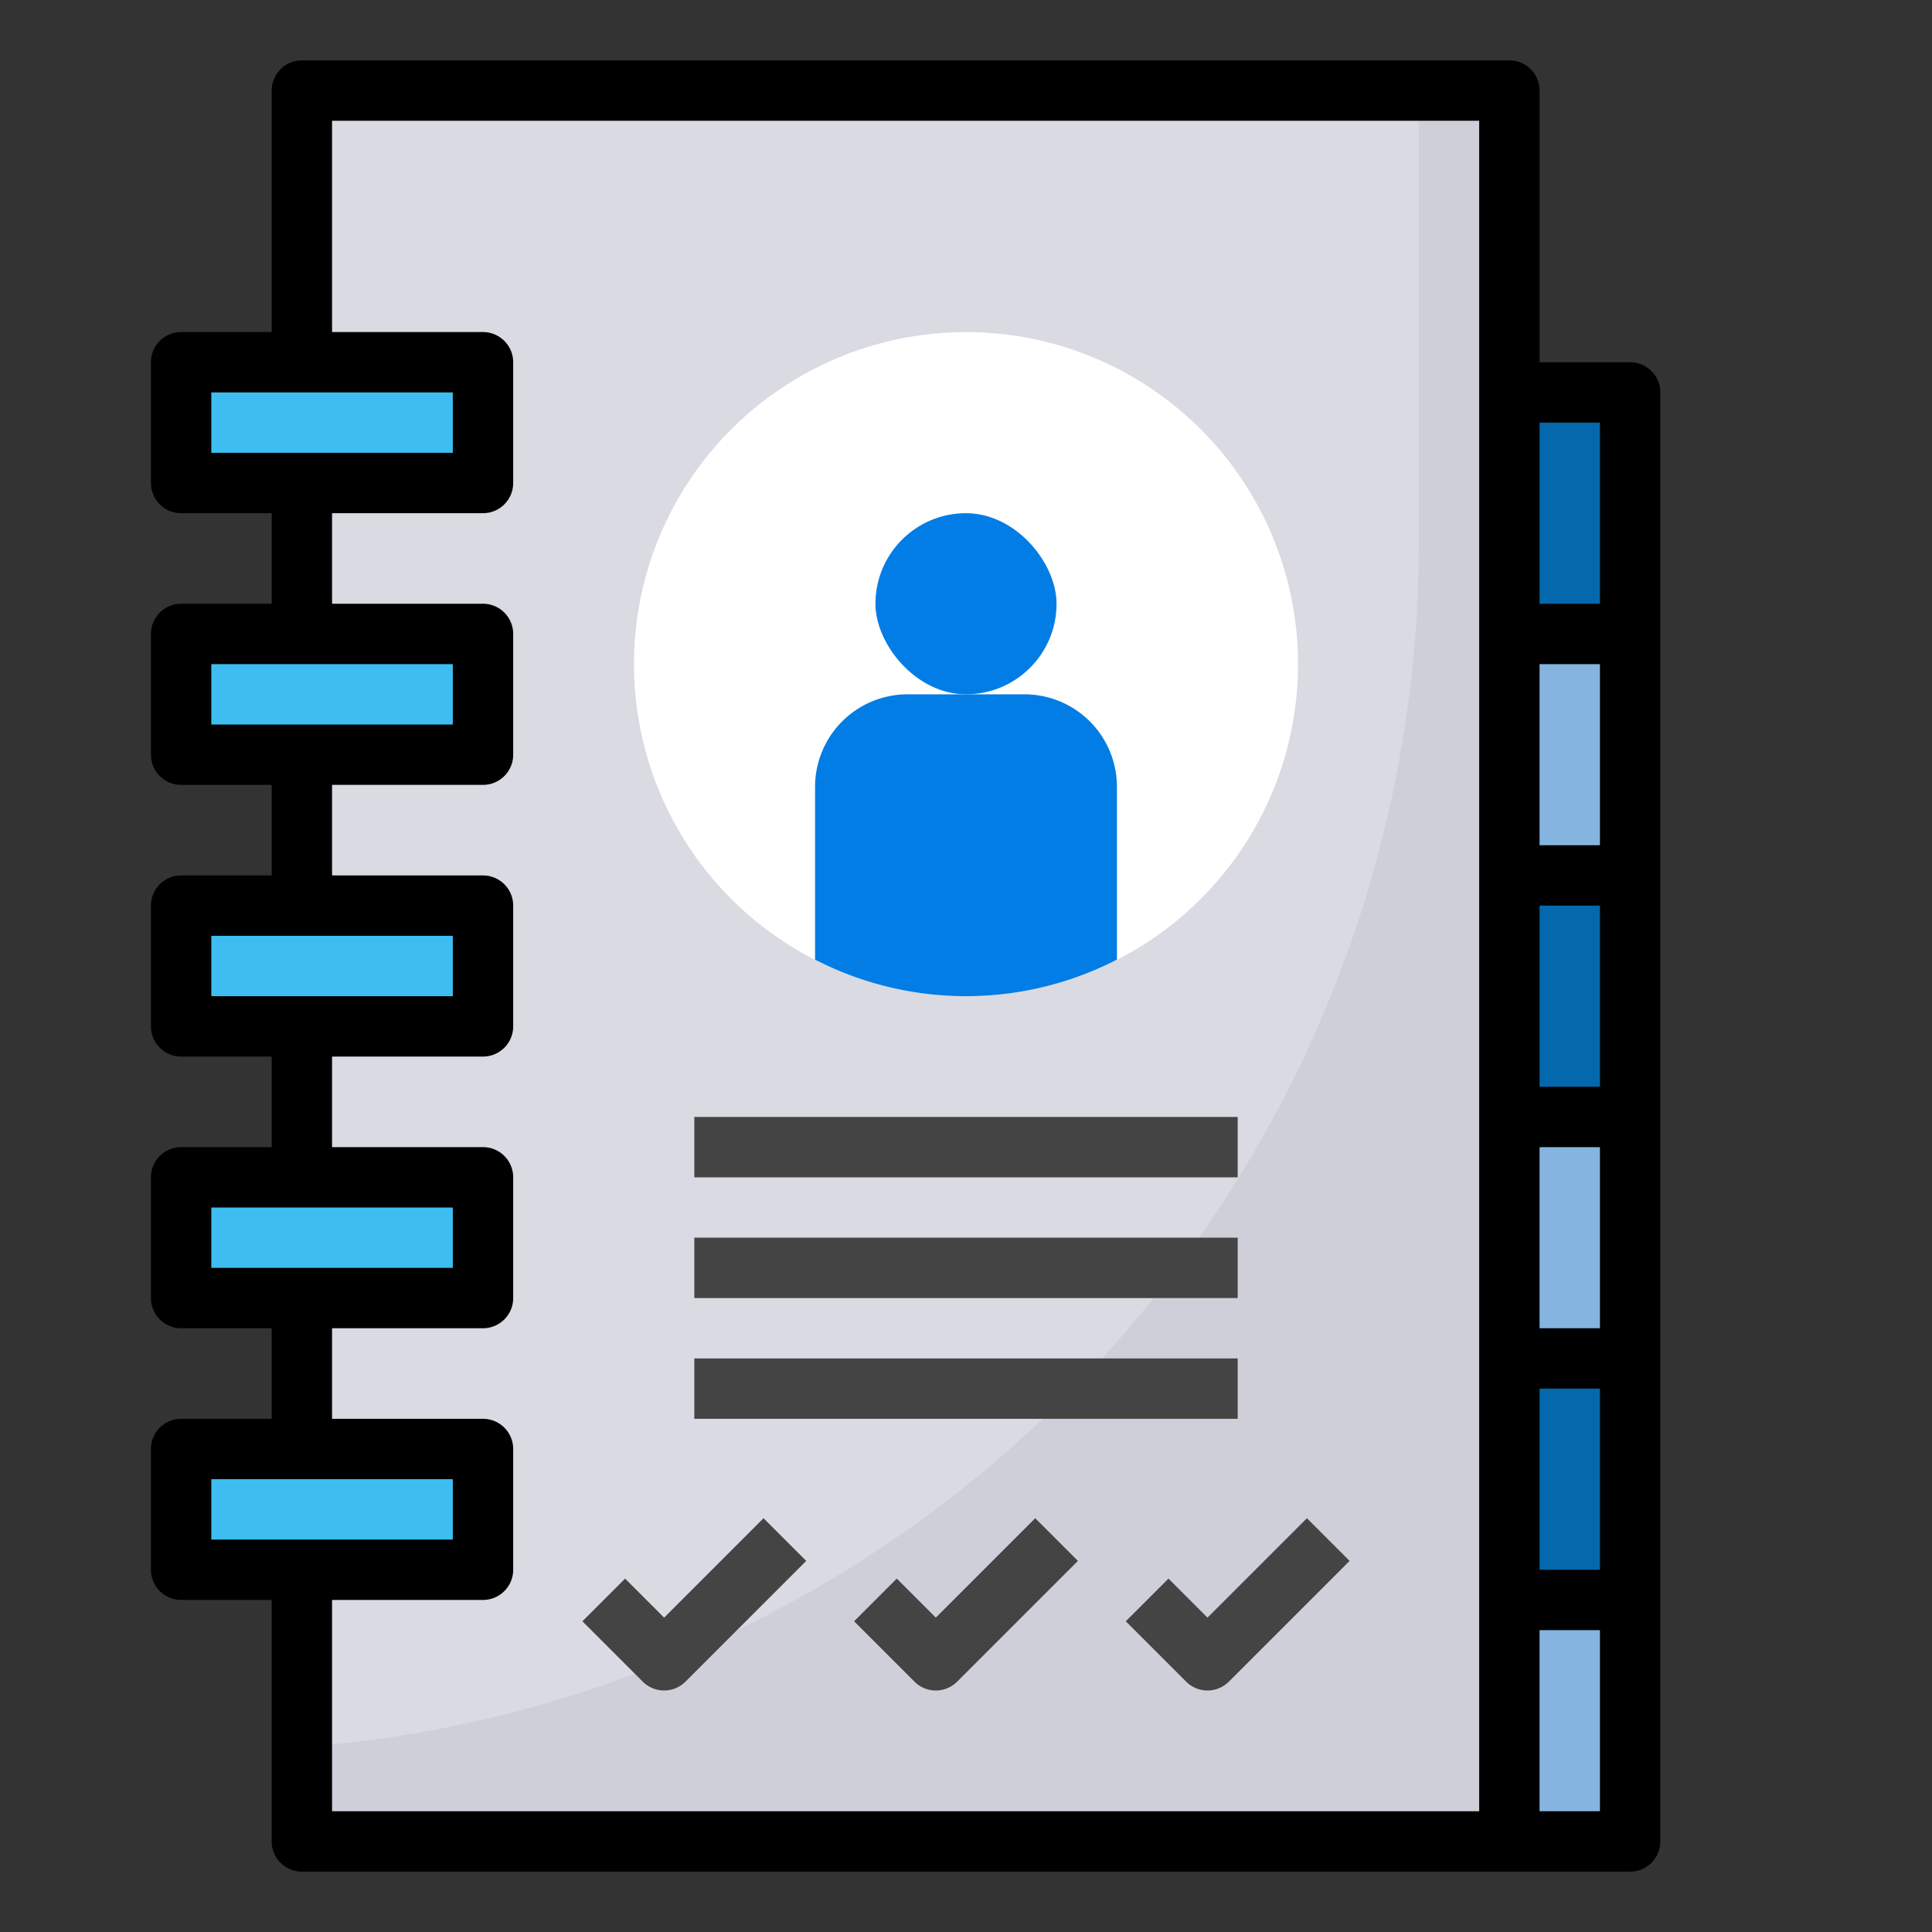 <svg viewBox="0 0 64 64" xmlns="http://www.w3.org/2000/svg"><rect x="0" y="0" width="64" height="64" fill="#333333" stroke="none"/><path d="M49 53h5v8h-5z" fill="#85b4e0" class="fill-85b4e0"></path><path d="M49 45h5v8h-5z" fill="#0468ad" class="fill-0468ad"></path><path d="M49 37h5v8h-5z" fill="#85b4e0" class="fill-85b4e0"></path><path d="M49 29h5v8h-5z" fill="#0468ad" class="fill-0468ad"></path><path d="M49 21h5v8h-5z" fill="#85b4e0" class="fill-85b4e0"></path><path d="M49 13h5v8h-5z" fill="#0468ad" class="fill-0468ad"></path><path d="M10 3h40v58H10z" fill="#d9dae2" class="fill-d9dae2"></path><path d="M47 18V3h3v58H10v-3.124A39.993 39.993 0 0 0 47 18Z" fill="#cfcfd9" class="fill-cfcfd9"></path><circle cx="32" cy="22" r="11" fill="#ffffff" class="fill-ffffff"></circle><rect height="6" rx="3" ry="3" width="6" x="29" y="17" fill="#027de5" class="fill-027de5"></rect><path d="M33.935 23h-3.87A3.065 3.065 0 0 0 27 26.065v5.725a10.936 10.936 0 0 0 10 0v-5.725A3.065 3.065 0 0 0 33.935 23Z" fill="#027de5" class="fill-027de5"></path><path d="M6 12h10v4H6zM6 21h10v4H6zM6 30h10v4H6zM6 39h10v4H6zM6 48h10v4H6z" fill="#3ebef0" class="fill-cceaff"></path><path d="M23 37h18v2H23zM23 41h18v2H23zM23 45h18v2H23zM22 56a1 1 0 0 1-.707-.293l-2-2 1.414-1.414L22 53.586l3.293-3.293 1.414 1.414-4 4A1 1 0 0 1 22 56ZM31 56a1 1 0 0 1-.707-.293l-2-2 1.414-1.414L31 53.586l3.293-3.293 1.414 1.414-4 4A1 1 0 0 1 31 56ZM40 56a1 1 0 0 1-.707-.293l-2-2 1.414-1.414L40 53.586l3.293-3.293 1.414 1.414-4 4A1 1 0 0 1 40 56Z" fill="#444444" class="fill-444444"></path><path d="M54 12h-3V3a1 1 0 0 0-1-1H10a1 1 0 0 0-1 1v8H6a1 1 0 0 0-1 1v4a1 1 0 0 0 1 1h3v3H6a1 1 0 0 0-1 1v4a1 1 0 0 0 1 1h3v3H6a1 1 0 0 0-1 1v4a1 1 0 0 0 1 1h3v3H6a1 1 0 0 0-1 1v4a1 1 0 0 0 1 1h3v3H6a1 1 0 0 0-1 1v4a1 1 0 0 0 1 1h3v8a1 1 0 0 0 1 1h44a1 1 0 0 0 1-1V13a1 1 0 0 0-1-1ZM7 15v-2h8v2Zm0 9v-2h8v2Zm0 9v-2h8v2Zm0 9v-2h8v2Zm0 7h8v2H7Zm42 11H11v-7h5a1 1 0 0 0 1-1v-4a1 1 0 0 0-1-1h-5v-3h5a1 1 0 0 0 1-1v-4a1 1 0 0 0-1-1h-5v-3h5a1 1 0 0 0 1-1v-4a1 1 0 0 0-1-1h-5v-3h5a1 1 0 0 0 1-1v-4a1 1 0 0 0-1-1h-5v-3h5a1 1 0 0 0 1-1v-4a1 1 0 0 0-1-1h-5V4h38Zm4 0h-2v-6h2Zm0-8h-2v-6h2Zm0-8h-2v-6h2Zm0-8h-2v-6h2Zm0-8h-2v-6h2Zm0-8h-2v-6h2Z" fill="#000000" class="fill-000000"></path></svg>